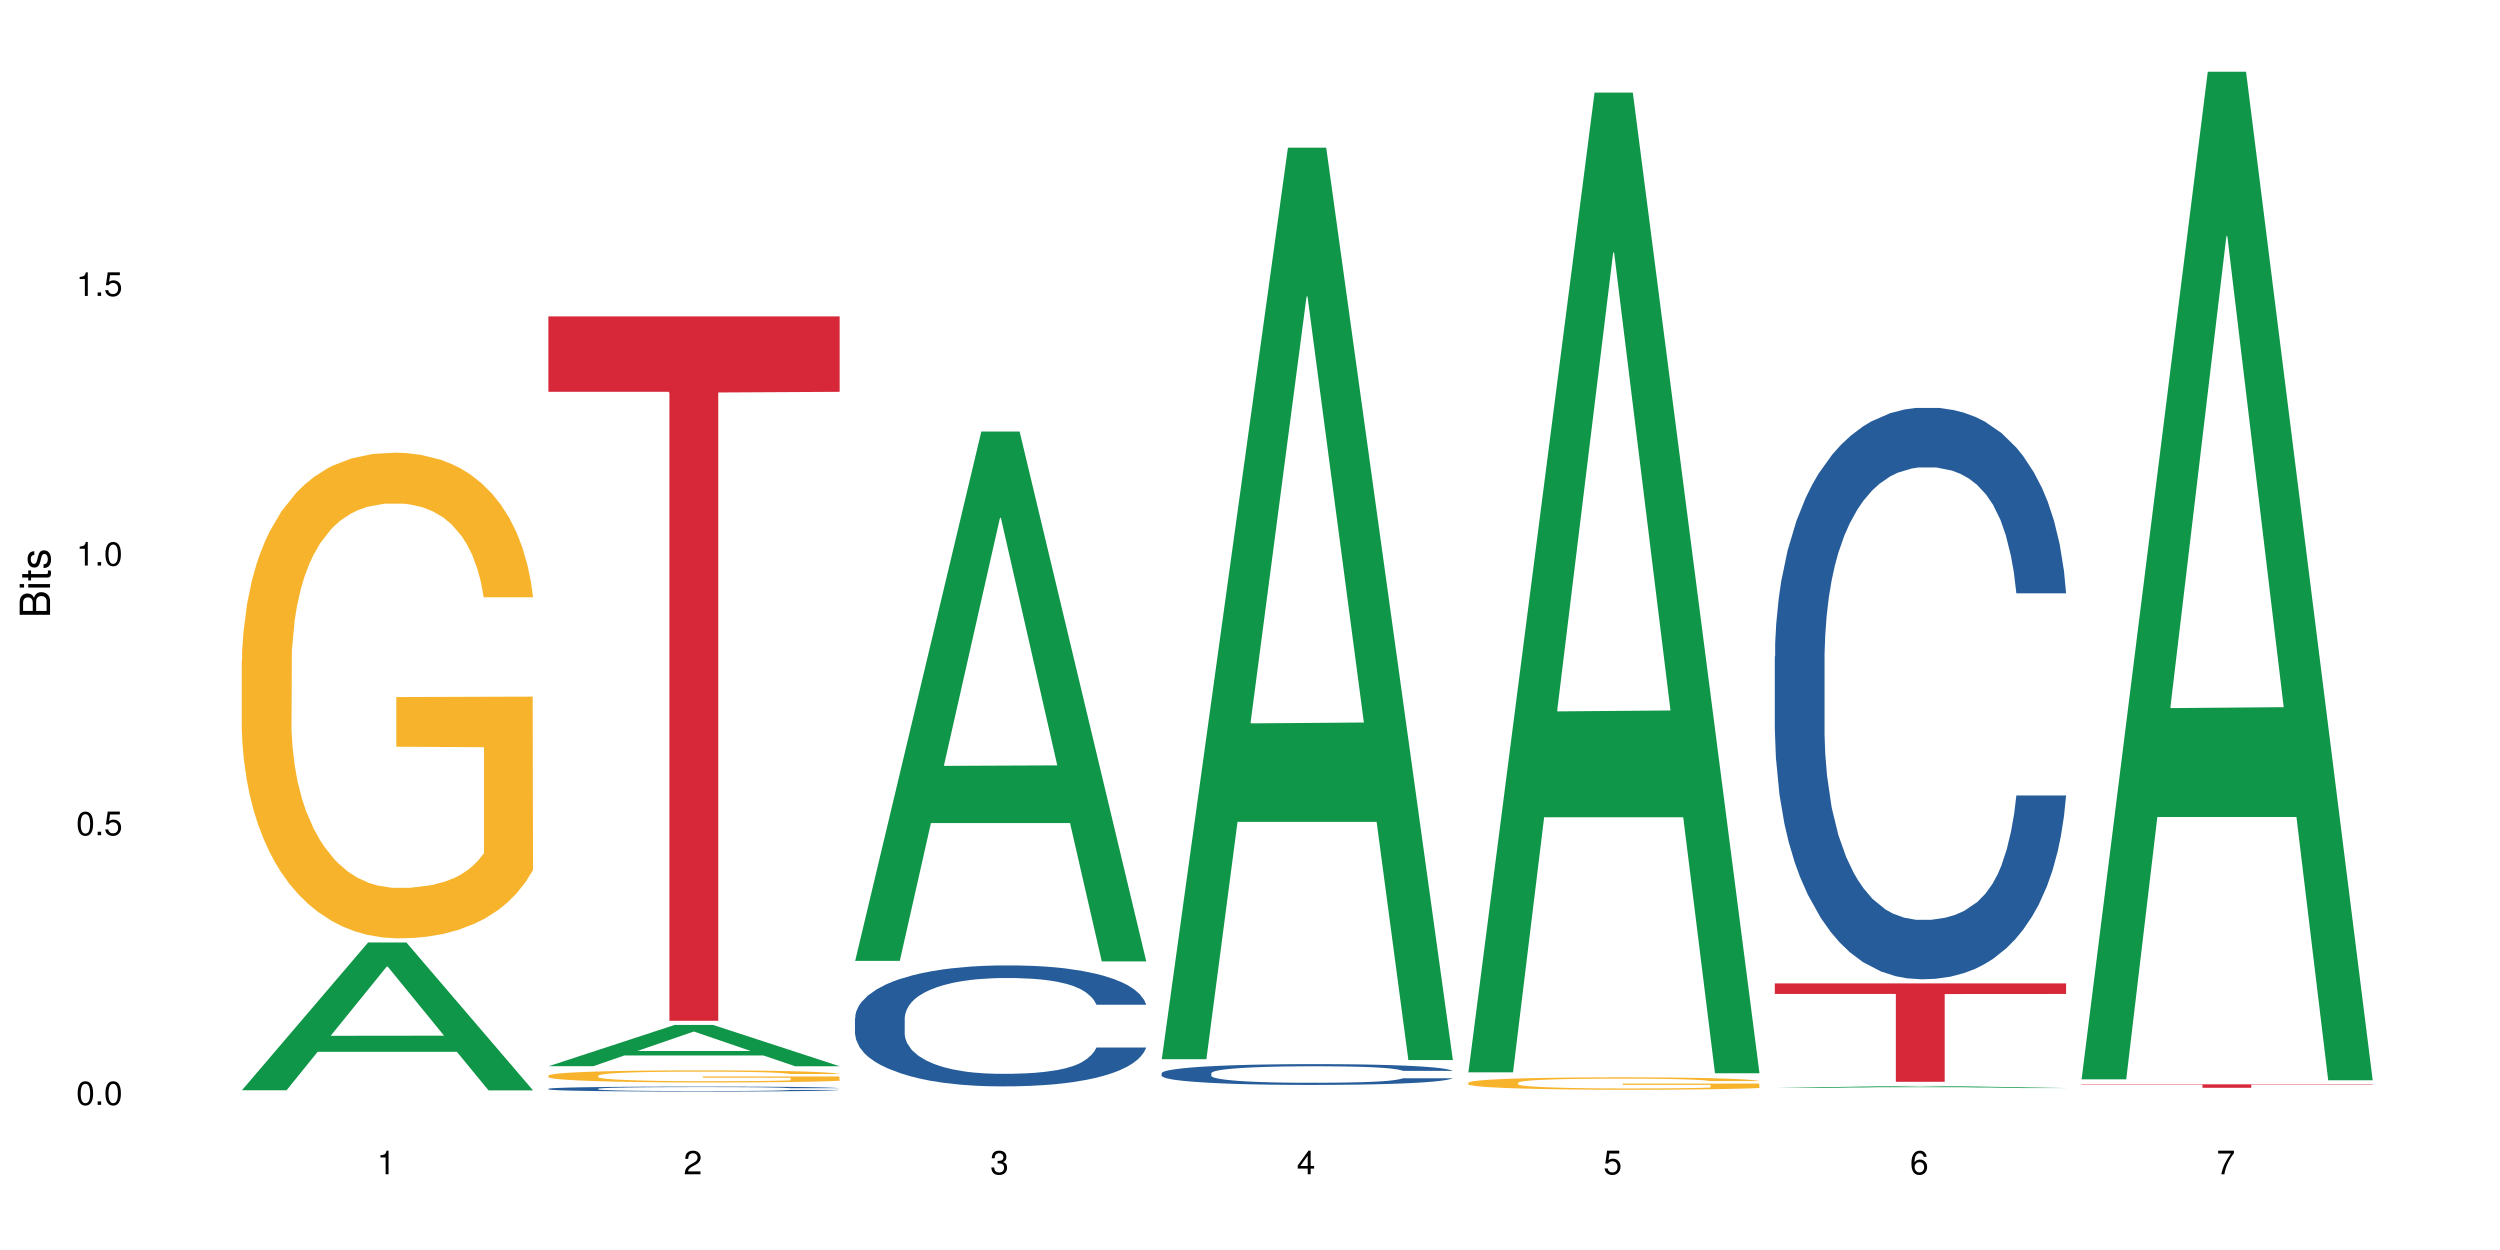 <?xml version="1.0" encoding="UTF-8"?>
<svg xmlns="http://www.w3.org/2000/svg" xmlns:xlink="http://www.w3.org/1999/xlink" width="720pt" height="360pt" viewBox="0 0 720 360" version="1.1">
<defs>
<g>
<symbol overflow="visible" id="glyph0-0">
<path style="stroke:none;" d=""/>
</symbol>
<symbol overflow="visible" id="glyph0-1">
<path style="stroke:none;" d="M 2.641 -6.797 C 2 -6.797 1.422 -6.531 1.078 -6.047 C 0.641 -5.453 0.406 -4.547 0.406 -3.297 C 0.406 -1 1.188 0.219 2.641 0.219 C 4.078 0.219 4.859 -1 4.859 -3.234 C 4.859 -4.562 4.656 -5.438 4.203 -6.047 C 3.844 -6.531 3.281 -6.797 2.641 -6.797 Z M 2.641 -6.047 C 3.547 -6.047 4 -5.125 4 -3.312 C 4 -1.375 3.562 -0.484 2.625 -0.484 C 1.734 -0.484 1.281 -1.422 1.281 -3.281 C 1.281 -5.141 1.734 -6.047 2.641 -6.047 Z M 2.641 -6.047 "/>
</symbol>
<symbol overflow="visible" id="glyph0-2">
<path style="stroke:none;" d="M 1.828 -1 L 0.828 -1 L 0.828 0 L 1.828 0 Z M 1.828 -1 "/>
</symbol>
<symbol overflow="visible" id="glyph0-3">
<path style="stroke:none;" d="M 4.562 -6.797 L 1.062 -6.797 L 0.547 -3.094 L 1.328 -3.094 C 1.719 -3.562 2.047 -3.734 2.578 -3.734 C 3.484 -3.734 4.062 -3.109 4.062 -2.094 C 4.062 -1.125 3.484 -0.531 2.578 -0.531 C 1.828 -0.531 1.375 -0.906 1.188 -1.672 L 0.328 -1.672 C 0.453 -1.109 0.547 -0.844 0.75 -0.594 C 1.125 -0.078 1.828 0.219 2.594 0.219 C 3.969 0.219 4.922 -0.781 4.922 -2.219 C 4.922 -3.562 4.031 -4.484 2.719 -4.484 C 2.25 -4.484 1.859 -4.359 1.469 -4.062 L 1.734 -5.969 L 4.562 -5.969 Z M 4.562 -6.797 "/>
</symbol>
<symbol overflow="visible" id="glyph0-4">
<path style="stroke:none;" d="M 2.484 -4.844 L 2.484 0 L 3.328 0 L 3.328 -6.797 L 2.766 -6.797 C 2.469 -5.75 2.281 -5.609 0.984 -5.453 L 0.984 -4.844 Z M 2.484 -4.844 "/>
</symbol>
<symbol overflow="visible" id="glyph0-5">
<path style="stroke:none;" d="M 4.859 -0.828 L 1.281 -0.828 C 1.359 -1.391 1.672 -1.75 2.5 -2.234 L 3.469 -2.75 C 4.406 -3.266 4.906 -3.969 4.906 -4.812 C 4.906 -5.375 4.672 -5.906 4.266 -6.266 C 3.859 -6.625 3.375 -6.797 2.719 -6.797 C 1.859 -6.797 1.219 -6.5 0.844 -5.922 C 0.609 -5.562 0.5 -5.125 0.484 -4.438 L 1.328 -4.438 C 1.359 -4.906 1.406 -5.188 1.531 -5.406 C 1.75 -5.812 2.188 -6.062 2.703 -6.062 C 3.469 -6.062 4.031 -5.516 4.031 -4.781 C 4.031 -4.25 3.719 -3.797 3.125 -3.438 L 2.234 -2.938 C 0.812 -2.141 0.406 -1.5 0.328 0 L 4.859 0 Z M 4.859 -0.828 "/>
</symbol>
<symbol overflow="visible" id="glyph0-6">
<path style="stroke:none;" d="M 2.125 -3.125 L 2.578 -3.125 C 3.516 -3.125 3.984 -2.703 3.984 -1.891 C 3.984 -1.031 3.469 -0.531 2.578 -0.531 C 1.656 -0.531 1.203 -0.984 1.156 -1.969 L 0.312 -1.969 C 0.344 -1.422 0.438 -1.078 0.609 -0.766 C 0.953 -0.109 1.625 0.219 2.547 0.219 C 3.953 0.219 4.859 -0.609 4.859 -1.906 C 4.859 -2.766 4.516 -3.25 3.703 -3.516 C 4.344 -3.766 4.656 -4.25 4.656 -4.938 C 4.656 -6.109 3.875 -6.797 2.578 -6.797 C 1.203 -6.797 0.484 -6.047 0.453 -4.609 L 1.297 -4.609 C 1.312 -5.016 1.344 -5.25 1.453 -5.453 C 1.641 -5.828 2.062 -6.062 2.594 -6.062 C 3.344 -6.062 3.797 -5.625 3.797 -4.906 C 3.797 -4.422 3.609 -4.141 3.25 -3.984 C 3.016 -3.891 2.719 -3.844 2.125 -3.844 Z M 2.125 -3.125 "/>
</symbol>
<symbol overflow="visible" id="glyph0-7">
<path style="stroke:none;" d="M 3.141 -1.625 L 3.141 0 L 3.984 0 L 3.984 -1.625 L 4.984 -1.625 L 4.984 -2.391 L 3.984 -2.391 L 3.984 -6.797 L 3.359 -6.797 L 0.266 -2.516 L 0.266 -1.625 Z M 3.141 -2.391 L 1 -2.391 L 3.141 -5.359 Z M 3.141 -2.391 "/>
</symbol>
<symbol overflow="visible" id="glyph0-8">
<path style="stroke:none;" d="M 4.781 -5.031 C 4.609 -6.141 3.891 -6.797 2.844 -6.797 C 2.094 -6.797 1.422 -6.438 1.031 -5.828 C 0.609 -5.172 0.406 -4.344 0.406 -3.094 C 0.406 -1.953 0.578 -1.234 0.984 -0.625 C 1.359 -0.078 1.953 0.219 2.703 0.219 C 3.984 0.219 4.922 -0.734 4.922 -2.078 C 4.922 -3.344 4.062 -4.234 2.844 -4.234 C 2.172 -4.234 1.641 -3.969 1.281 -3.469 C 1.281 -5.125 1.828 -6.047 2.797 -6.047 C 3.391 -6.047 3.797 -5.672 3.938 -5.031 Z M 2.734 -3.484 C 3.547 -3.484 4.062 -2.922 4.062 -2 C 4.062 -1.156 3.484 -0.531 2.703 -0.531 C 1.922 -0.531 1.328 -1.188 1.328 -2.047 C 1.328 -2.891 1.906 -3.484 2.734 -3.484 Z M 2.734 -3.484 "/>
</symbol>
<symbol overflow="visible" id="glyph0-9">
<path style="stroke:none;" d="M 4.984 -6.797 L 0.438 -6.797 L 0.438 -5.969 L 4.109 -5.969 C 2.5 -3.656 1.828 -2.234 1.328 0 L 2.219 0 C 2.594 -2.172 3.453 -4.047 4.984 -6.094 Z M 4.984 -6.797 "/>
</symbol>
<symbol overflow="visible" id="glyph1-0">
<path style="stroke:none;" d=""/>
</symbol>
<symbol overflow="visible" id="glyph1-1">
<path style="stroke:none;" d="M 0 -0.953 L 0 -4.891 C 0 -5.719 -0.234 -6.344 -0.734 -6.797 C -1.188 -7.234 -1.812 -7.469 -2.5 -7.469 C -3.547 -7.469 -4.188 -7 -4.625 -5.875 C -4.984 -6.672 -5.641 -7.094 -6.531 -7.094 C -7.156 -7.094 -7.734 -6.859 -8.141 -6.391 C -8.562 -5.938 -8.75 -5.344 -8.75 -4.5 L -8.75 -0.953 Z M -4.984 -2.062 L -7.766 -2.062 L -7.766 -4.219 C -7.766 -4.844 -7.688 -5.203 -7.453 -5.5 C -7.219 -5.812 -6.859 -5.969 -6.375 -5.969 C -5.906 -5.969 -5.531 -5.812 -5.297 -5.5 C -5.062 -5.203 -4.984 -4.844 -4.984 -4.219 Z M -0.984 -2.062 L -4 -2.062 L -4 -4.781 C -4 -5.328 -3.859 -5.688 -3.578 -5.953 C -3.297 -6.219 -2.922 -6.359 -2.484 -6.359 C -2.062 -6.359 -1.688 -6.219 -1.406 -5.953 C -1.109 -5.688 -0.984 -5.328 -0.984 -4.781 Z M -0.984 -2.062 "/>
</symbol>
<symbol overflow="visible" id="glyph1-2">
<path style="stroke:none;" d="M -6.281 -1.797 L -6.281 -0.797 L 0 -0.797 L 0 -1.797 Z M -8.75 -1.797 L -8.75 -0.797 L -7.484 -0.797 L -7.484 -1.797 Z M -8.75 -1.797 "/>
</symbol>
<symbol overflow="visible" id="glyph1-3">
<path style="stroke:none;" d="M -6.281 -3.047 L -6.281 -2.016 L -8.016 -2.016 L -8.016 -1.016 L -6.281 -1.016 L -6.281 -0.172 L -5.469 -0.172 L -5.469 -1.016 L -0.719 -1.016 C -0.078 -1.016 0.281 -1.453 0.281 -2.234 C 0.281 -2.469 0.25 -2.719 0.188 -3.047 L -0.641 -3.047 C -0.609 -2.922 -0.594 -2.766 -0.594 -2.562 C -0.594 -2.141 -0.719 -2.016 -1.156 -2.016 L -5.469 -2.016 L -5.469 -3.047 Z M -6.281 -3.047 "/>
</symbol>
<symbol overflow="visible" id="glyph1-4">
<path style="stroke:none;" d="M -4.531 -5.25 C -5.766 -5.25 -6.469 -4.422 -6.469 -2.969 C -6.469 -1.516 -5.719 -0.562 -4.547 -0.562 C -3.562 -0.562 -3.094 -1.062 -2.734 -2.562 L -2.516 -3.484 C -2.344 -4.188 -2.094 -4.469 -1.625 -4.469 C -1.047 -4.469 -0.641 -3.875 -0.641 -3 C -0.641 -2.453 -0.797 -2 -1.062 -1.75 C -1.25 -1.594 -1.422 -1.531 -1.875 -1.469 L -1.875 -0.406 C -0.422 -0.453 0.281 -1.266 0.281 -2.922 C 0.281 -4.5 -0.5 -5.516 -1.719 -5.516 C -2.656 -5.516 -3.172 -4.984 -3.469 -3.734 L -3.703 -2.766 C -3.891 -1.953 -4.156 -1.609 -4.594 -1.609 C -5.172 -1.609 -5.547 -2.125 -5.547 -2.938 C -5.547 -3.75 -5.203 -4.172 -4.531 -4.203 Z M -4.531 -5.25 "/>
</symbol>
</g>
</defs>
<g id="surface97378">
<rect x="0" y="0" width="720" height="360" style="fill:rgb(100%,100%,100%);fill-opacity:1;stroke:none;"/>
<path style=" stroke:none;fill-rule:nonzero;fill:rgb(6.275%,58.824%,28.235%);fill-opacity:1;" d="M 69.629 313.988 L 69.719 313.949 L 106.016 271.43 L 117.039 271.43 L 153.516 314.031 L 140.703 314.031 L 131.559 302.91 L 91.496 302.91 L 82.535 313.988 L 69.629 313.988 L 95.352 298.309 L 127.887 298.27 L 111.664 278.391 L 111.484 278.352 L 111.305 278.469 L 95.262 298.27 L 95.352 298.309 Z M 69.629 313.988 "/>
<path style=" stroke:none;fill-rule:nonzero;fill:rgb(96.863%,70.196%,16.863%);fill-opacity:1;" d="M 69.629 190.277 L 69.73 190.148 L 69.73 187.594 L 70.141 181.848 L 71.164 173.926 L 72.492 167.41 L 73.926 162.301 L 74.848 159.617 L 76.383 155.785 L 77.711 152.973 L 81.086 147.227 L 85.383 141.859 L 87.738 139.559 L 90.398 137.387 L 94.184 134.961 L 95.922 134.066 L 101.242 132.023 L 107.277 130.746 L 113.926 130.363 L 116.996 130.488 L 121.191 131 L 126.918 132.406 L 130.191 133.684 L 132.75 134.961 L 135.41 136.621 L 138.684 139.176 L 141.754 142.242 L 144.207 145.309 L 146.664 149.141 L 148.711 153.23 L 150.449 157.699 L 151.984 163.066 L 152.902 167.539 L 153.516 172.008 L 139.297 172.008 L 138.48 167.539 L 137.559 164.09 L 136.023 159.871 L 134.488 156.805 L 132.953 154.379 L 130.09 151.059 L 127.637 149.016 L 124.566 147.227 L 121.598 146.074 L 118.223 145.309 L 116.176 145.055 L 110.754 145.055 L 105.844 145.949 L 102.98 146.969 L 100.934 147.992 L 98.07 149.906 L 96.332 151.441 L 95.309 152.465 L 92.238 156.422 L 90.191 160 L 89.066 162.43 L 87.633 166.262 L 86.613 169.711 L 85.484 174.82 L 84.871 178.652 L 84.055 187.34 L 83.953 210.336 L 84.258 215.191 L 84.871 220.426 L 85.691 225.027 L 86.918 229.883 L 88.145 233.586 L 90.293 238.566 L 92.137 241.891 L 93.566 244.062 L 96.332 247.512 L 97.457 248.66 L 100.117 250.961 L 102.879 252.75 L 106.254 254.281 L 108.812 255.047 L 112.902 255.688 L 118.121 255.688 L 124.258 254.922 L 128.145 253.898 L 130.805 252.875 L 132.547 251.98 L 134.695 250.578 L 136.227 249.301 L 137.66 247.895 L 139.398 245.723 L 139.398 215.191 L 114.133 215.062 L 114.133 200.754 L 153.414 200.625 L 153.516 250.578 L 151.367 254.027 L 148.711 257.348 L 146.152 259.902 L 143.492 262.074 L 139.707 264.5 L 136.637 266.035 L 131.93 267.824 L 127.637 268.973 L 123.133 269.738 L 119.145 270.121 L 114.438 270.25 L 110.242 269.996 L 105.742 269.23 L 102.16 268.207 L 98.887 266.93 L 95.613 265.27 L 91.523 262.586 L 88.863 260.414 L 86.102 257.73 L 83.336 254.539 L 80.883 251.086 L 79.246 248.406 L 77.609 245.34 L 75.871 241.508 L 74.234 237.164 L 73.004 233.203 L 71.879 228.73 L 71.062 224.516 L 70.242 218.766 L 69.832 214.168 L 69.629 210.207 Z M 69.629 190.277 "/>
<path style=" stroke:none;fill-rule:nonzero;fill:rgb(6.275%,58.824%,28.235%);fill-opacity:1;" d="M 157.934 307.074 L 158.023 307.062 L 194.32 295.176 L 205.344 295.176 L 241.82 307.086 L 229.004 307.086 L 219.863 303.977 L 179.801 303.977 L 170.84 307.074 L 157.934 307.074 L 183.656 302.691 L 216.188 302.68 L 199.965 297.121 L 199.785 297.109 L 199.609 297.145 L 183.566 302.68 L 183.656 302.691 Z M 157.934 307.074 "/>
<path style=" stroke:none;fill-rule:nonzero;fill:rgb(14.51%,36.078%,60%);fill-opacity:1;" d="M 157.934 313.559 L 158.035 313.559 L 158.035 313.523 L 158.344 313.477 L 159.059 313.414 L 159.773 313.367 L 161.617 313.293 L 164.172 313.215 L 166.832 313.16 L 168.777 313.125 L 170.516 313.098 L 174.504 313.051 L 177.062 313.023 L 179.824 313 L 183.203 312.98 L 185.656 312.965 L 191.18 312.945 L 195.273 312.938 L 198.445 312.934 L 205.297 312.934 L 209.391 312.938 L 212.359 312.945 L 215.633 312.953 L 218.395 312.965 L 223.203 312.996 L 227.5 313.031 L 229.441 313.055 L 232.512 313.094 L 234.863 313.133 L 236.5 313.168 L 238.344 313.215 L 239.98 313.277 L 241.207 313.344 L 241.82 313.398 L 227.5 313.398 L 226.781 313.348 L 225.965 313.305 L 224.43 313.25 L 222.895 313.215 L 220.746 313.176 L 218.801 313.152 L 216.145 313.125 L 213.789 313.109 L 211.336 313.098 L 208.98 313.09 L 204.48 313.082 L 199.262 313.082 L 197.32 313.086 L 193.328 313.094 L 191.18 313.105 L 188.113 313.121 L 185.965 313.141 L 183.406 313.168 L 181.668 313.188 L 179.52 313.223 L 177.984 313.254 L 176.246 313.297 L 175.223 313.328 L 174.301 313.367 L 173.484 313.41 L 172.867 313.457 L 172.461 313.504 L 172.254 313.551 L 172.254 313.754 L 172.461 313.801 L 172.973 313.859 L 174.301 313.938 L 176.246 314.008 L 178.496 314.062 L 180.645 314.102 L 181.871 314.121 L 183.508 314.141 L 186.066 314.168 L 189.75 314.195 L 191.898 314.203 L 195.172 314.215 L 198.547 314.223 L 203.047 314.223 L 207.039 314.215 L 209.699 314.207 L 212.461 314.199 L 216.246 314.176 L 218.598 314.156 L 220.645 314.129 L 222.18 314.105 L 223.203 314.086 L 224.734 314.043 L 225.965 314 L 226.883 313.953 L 227.5 313.906 L 241.82 313.906 L 241.207 313.961 L 240.285 314.012 L 239.367 314.051 L 237.934 314.098 L 236.297 314.137 L 233.945 314.184 L 232 314.211 L 229.441 314.246 L 227.09 314.27 L 224.531 314.293 L 220.746 314.32 L 218.293 314.332 L 215.633 314.344 L 212.461 314.355 L 208.469 314.363 L 204.172 314.371 L 200.184 314.371 L 195.887 314.367 L 192.715 314.363 L 188.52 314.352 L 183.305 314.328 L 179.52 314.301 L 176.551 314.277 L 173.992 314.25 L 171.129 314.215 L 167.445 314.156 L 165.195 314.113 L 163.66 314.074 L 161.922 314.023 L 160.695 313.98 L 159.262 313.906 L 158.238 313.812 L 157.934 313.738 Z M 157.934 313.559 "/>
<path style=" stroke:none;fill-rule:nonzero;fill:rgb(96.863%,70.196%,16.863%);fill-opacity:1;" d="M 157.934 309.758 L 158.035 309.758 L 158.035 309.691 L 158.445 309.551 L 159.469 309.352 L 160.797 309.188 L 162.23 309.062 L 163.148 308.996 L 164.684 308.898 L 166.016 308.828 L 169.391 308.688 L 173.688 308.551 L 176.039 308.496 L 178.699 308.441 L 182.484 308.379 L 184.223 308.359 L 189.543 308.309 L 195.578 308.273 L 202.23 308.266 L 205.297 308.27 L 209.492 308.281 L 215.223 308.316 L 218.496 308.348 L 221.055 308.379 L 223.715 308.422 L 226.988 308.484 L 230.055 308.562 L 232.512 308.637 L 234.965 308.734 L 237.012 308.836 L 238.75 308.945 L 240.285 309.082 L 241.207 309.191 L 241.82 309.305 L 227.602 309.305 L 226.781 309.191 L 225.863 309.105 L 224.328 309 L 222.793 308.926 L 221.258 308.863 L 218.395 308.781 L 215.938 308.73 L 212.867 308.688 L 209.902 308.656 L 206.527 308.637 L 204.48 308.633 L 199.059 308.633 L 194.148 308.652 L 191.285 308.68 L 189.238 308.703 L 186.371 308.754 L 184.633 308.789 L 183.609 308.816 L 180.543 308.914 L 178.496 309.004 L 177.371 309.066 L 175.938 309.16 L 174.914 309.246 L 173.789 309.375 L 173.176 309.469 L 172.355 309.688 L 172.254 310.258 L 172.562 310.379 L 173.176 310.512 L 173.992 310.625 L 175.223 310.746 L 176.449 310.84 L 178.598 310.965 L 180.438 311.047 L 181.871 311.102 L 184.633 311.188 L 185.758 311.215 L 188.418 311.273 L 191.18 311.316 L 194.559 311.355 L 197.113 311.375 L 201.207 311.391 L 206.426 311.391 L 212.562 311.371 L 216.449 311.344 L 219.109 311.32 L 220.848 311.297 L 222.996 311.262 L 224.531 311.23 L 225.965 311.195 L 227.703 311.141 L 227.703 310.379 L 202.434 310.375 L 202.434 310.02 L 241.719 310.016 L 241.82 311.262 L 239.672 311.348 L 237.012 311.43 L 234.453 311.496 L 231.797 311.551 L 228.012 311.609 L 224.941 311.648 L 220.234 311.691 L 215.938 311.723 L 211.438 311.738 L 207.445 311.75 L 202.742 311.754 L 198.547 311.746 L 194.047 311.727 L 190.465 311.703 L 187.191 311.668 L 183.918 311.629 L 179.824 311.562 L 177.164 311.508 L 174.402 311.441 L 171.641 311.359 L 169.188 311.273 L 167.551 311.207 L 165.914 311.133 L 164.172 311.035 L 162.535 310.93 L 161.309 310.828 L 160.184 310.719 L 159.363 310.613 L 158.547 310.469 L 158.137 310.355 L 157.934 310.258 Z M 157.934 309.758 "/>
<path style=" stroke:none;fill-rule:nonzero;fill:rgb(83.922%,15.686%,22.353%);fill-opacity:1;" d="M 157.934 91.129 L 241.82 91.129 L 241.82 112.844 L 206.859 113.035 L 206.859 293.996 L 192.793 293.996 L 192.793 113.223 L 192.59 112.844 L 157.934 112.844 Z M 157.934 91.129 "/>
<path style=" stroke:none;fill-rule:nonzero;fill:rgb(6.275%,58.824%,28.235%);fill-opacity:1;" d="M 246.234 276.738 L 246.324 276.598 L 282.625 124.277 L 293.648 124.277 L 330.125 276.883 L 317.309 276.883 L 308.168 237.047 L 268.105 237.047 L 259.141 276.738 L 246.234 276.738 L 271.957 220.57 L 304.492 220.426 L 288.27 149.211 L 288.09 149.066 L 287.91 149.496 L 271.867 220.426 L 271.957 220.57 Z M 246.234 276.738 "/>
<path style=" stroke:none;fill-rule:nonzero;fill:rgb(14.51%,36.078%,60%);fill-opacity:1;" d="M 246.234 293.215 L 246.34 293.18 L 246.34 292.418 L 246.645 291.207 L 247.359 289.68 L 248.078 288.629 L 249.918 286.75 L 252.477 284.938 L 255.137 283.535 L 257.078 282.711 L 258.82 282.074 L 262.809 280.895 L 265.367 280.289 L 268.129 279.75 L 271.504 279.207 L 273.961 278.891 L 279.484 278.379 L 283.578 278.156 L 286.746 278.062 L 293.602 278.062 L 297.695 278.188 L 300.66 278.348 L 303.934 278.602 L 306.695 278.891 L 311.504 279.59 L 315.801 280.48 L 317.746 280.992 L 320.812 281.977 L 323.168 282.934 L 324.805 283.758 L 326.645 284.938 L 328.281 286.371 L 329.512 287.992 L 330.125 289.363 L 315.801 289.363 L 315.086 288.09 L 314.266 287.102 L 312.734 285.797 L 311.199 284.875 L 309.051 283.949 L 307.105 283.348 L 304.445 282.742 L 302.094 282.359 L 299.637 282.074 L 297.285 281.883 L 292.785 281.691 L 287.566 281.691 L 285.621 281.754 L 281.633 282.008 L 279.484 282.23 L 276.414 282.676 L 274.266 283.09 L 271.711 283.727 L 269.969 284.27 L 267.82 285.098 L 266.289 285.828 L 264.547 286.879 L 263.523 287.676 L 262.605 288.566 L 261.785 289.617 L 261.172 290.73 L 260.762 291.906 L 260.559 293.055 L 260.559 297.988 L 260.762 299.133 L 261.273 300.469 L 262.605 302.41 L 264.547 304.098 L 266.797 305.438 L 268.945 306.391 L 270.176 306.836 L 271.812 307.344 L 274.367 307.98 L 278.051 308.617 L 280.199 308.875 L 283.473 309.129 L 286.852 309.254 L 291.352 309.254 L 295.34 309.129 L 298 308.969 L 300.762 308.715 L 304.547 308.172 L 306.902 307.664 L 308.949 307.059 L 310.48 306.453 L 311.504 305.945 L 313.039 304.957 L 314.266 303.875 L 315.188 302.762 L 315.801 301.68 L 330.125 301.68 L 329.512 302.953 L 328.59 304.195 L 327.668 305.117 L 326.238 306.23 L 324.602 307.219 L 322.246 308.332 L 320.305 309.062 L 317.746 309.859 L 315.391 310.465 L 312.836 311.004 L 309.051 311.641 L 306.594 311.961 L 303.934 312.246 L 300.762 312.5 L 296.773 312.723 L 292.477 312.852 L 288.488 312.883 L 284.191 312.82 L 281.02 312.691 L 276.824 312.406 L 271.605 311.832 L 267.82 311.23 L 264.855 310.625 L 262.297 309.988 L 259.434 309.129 L 255.75 307.727 L 253.5 306.645 L 251.965 305.754 L 250.227 304.512 L 248.996 303.398 L 247.566 301.617 L 246.543 299.355 L 246.234 297.605 Z M 246.234 293.215 "/>
<path style=" stroke:none;fill-rule:nonzero;fill:rgb(6.275%,58.824%,28.235%);fill-opacity:1;" d="M 334.539 305.043 L 334.629 304.797 L 370.926 42.531 L 381.949 42.531 L 418.426 305.293 L 405.609 305.293 L 396.469 236.703 L 356.406 236.703 L 347.445 305.043 L 334.539 305.043 L 360.262 208.328 L 392.793 208.082 L 376.574 85.461 L 376.395 85.215 L 376.215 85.953 L 360.172 208.082 L 360.262 208.328 Z M 334.539 305.043 "/>
<path style=" stroke:none;fill-rule:nonzero;fill:rgb(14.51%,36.078%,60%);fill-opacity:1;" d="M 334.539 309.074 L 334.641 309.07 L 334.641 308.938 L 334.949 308.73 L 335.664 308.469 L 336.379 308.289 L 338.223 307.965 L 340.781 307.652 L 343.441 307.41 L 345.383 307.27 L 347.121 307.16 L 351.113 306.957 L 353.668 306.855 L 356.434 306.762 L 359.809 306.668 L 362.262 306.613 L 367.789 306.527 L 371.879 306.488 L 375.051 306.473 L 381.906 306.473 L 385.996 306.492 L 388.965 306.52 L 392.238 306.562 L 395 306.613 L 399.809 306.734 L 404.105 306.887 L 406.047 306.973 L 409.117 307.145 L 411.469 307.309 L 413.109 307.449 L 414.949 307.652 L 416.586 307.898 L 417.812 308.18 L 418.426 308.414 L 404.105 308.414 L 403.391 308.195 L 402.57 308.023 L 401.035 307.801 L 399.5 307.641 L 397.352 307.484 L 395.41 307.379 L 392.75 307.273 L 390.395 307.211 L 387.941 307.16 L 385.59 307.129 L 381.086 307.094 L 375.871 307.094 L 373.926 307.105 L 369.938 307.148 L 367.789 307.188 L 364.719 307.266 L 362.57 307.336 L 360.012 307.445 L 358.273 307.539 L 356.125 307.68 L 354.59 307.805 L 352.852 307.988 L 351.828 308.125 L 350.906 308.277 L 350.09 308.457 L 349.477 308.648 L 349.066 308.852 L 348.863 309.047 L 348.863 309.895 L 349.066 310.094 L 349.578 310.324 L 350.906 310.656 L 352.852 310.945 L 355.102 311.176 L 357.25 311.34 L 358.477 311.418 L 360.113 311.504 L 362.672 311.613 L 366.355 311.723 L 368.504 311.766 L 371.777 311.812 L 375.152 311.832 L 379.656 311.832 L 383.645 311.812 L 386.305 311.785 L 389.066 311.738 L 392.852 311.648 L 395.203 311.559 L 397.25 311.457 L 398.785 311.352 L 399.809 311.266 L 401.344 311.094 L 402.57 310.91 L 403.492 310.715 L 404.105 310.531 L 418.426 310.531 L 417.812 310.75 L 416.895 310.965 L 415.973 311.121 L 414.539 311.312 L 412.902 311.484 L 410.551 311.676 L 408.605 311.801 L 406.047 311.938 L 403.695 312.039 L 401.137 312.133 L 397.352 312.242 L 394.898 312.297 L 392.238 312.348 L 389.066 312.391 L 385.078 312.43 L 380.781 312.449 L 376.789 312.457 L 372.492 312.445 L 369.32 312.422 L 365.129 312.375 L 359.91 312.277 L 356.125 312.172 L 353.16 312.066 L 350.602 311.957 L 347.734 311.812 L 344.055 311.57 L 341.801 311.383 L 340.27 311.23 L 338.527 311.02 L 337.301 310.824 L 335.867 310.52 L 334.848 310.133 L 334.539 309.832 Z M 334.539 309.074 "/>
<path style=" stroke:none;fill-rule:nonzero;fill:rgb(6.275%,58.824%,28.235%);fill-opacity:1;" d="M 422.844 308.832 L 422.934 308.566 L 459.23 26.676 L 470.254 26.676 L 506.73 309.098 L 493.914 309.098 L 484.773 235.375 L 444.711 235.375 L 435.75 308.832 L 422.844 308.832 L 448.566 204.879 L 481.098 204.613 L 464.875 72.816 L 464.695 72.551 L 464.52 73.348 L 448.477 204.613 L 448.566 204.879 Z M 422.844 308.832 "/>
<path style=" stroke:none;fill-rule:nonzero;fill:rgb(96.863%,70.196%,16.863%);fill-opacity:1;" d="M 422.844 311.805 L 422.945 311.801 L 422.945 311.734 L 423.355 311.59 L 424.375 311.387 L 425.707 311.223 L 427.141 311.09 L 428.059 311.023 L 429.594 310.926 L 430.926 310.852 L 434.301 310.707 L 438.598 310.57 L 440.949 310.512 L 443.609 310.457 L 447.395 310.395 L 449.133 310.371 L 454.453 310.32 L 460.488 310.285 L 467.141 310.277 L 470.207 310.281 L 474.402 310.293 L 480.133 310.328 L 483.406 310.363 L 485.965 310.395 L 488.621 310.438 L 491.898 310.5 L 494.965 310.578 L 497.422 310.656 L 499.875 310.754 L 501.922 310.859 L 503.66 310.973 L 505.195 311.109 L 506.117 311.227 L 506.73 311.34 L 492.512 311.34 L 491.691 311.227 L 490.77 311.137 L 489.238 311.027 L 487.703 310.949 L 486.168 310.891 L 483.305 310.805 L 480.848 310.754 L 477.777 310.707 L 474.812 310.676 L 471.438 310.656 L 469.391 310.652 L 463.969 310.652 L 459.059 310.676 L 456.191 310.699 L 454.148 310.727 L 451.281 310.773 L 449.543 310.812 L 448.52 310.84 L 445.453 310.941 L 443.406 311.031 L 442.281 311.094 L 440.848 311.191 L 439.824 311.281 L 438.699 311.41 L 438.086 311.508 L 437.266 311.73 L 437.164 312.316 L 437.473 312.441 L 438.086 312.574 L 438.902 312.691 L 440.133 312.812 L 441.359 312.91 L 443.508 313.035 L 445.348 313.121 L 446.781 313.176 L 449.543 313.262 L 450.668 313.293 L 453.328 313.352 L 456.09 313.398 L 459.465 313.438 L 462.023 313.457 L 466.117 313.473 L 471.332 313.473 L 477.473 313.453 L 481.359 313.426 L 484.02 313.398 L 485.758 313.379 L 487.906 313.34 L 489.441 313.309 L 490.875 313.273 L 492.613 313.219 L 492.613 312.441 L 467.344 312.438 L 467.344 312.07 L 506.629 312.066 L 506.73 313.34 L 504.582 313.43 L 501.922 313.516 L 499.363 313.578 L 496.703 313.637 L 492.918 313.695 L 489.852 313.734 L 485.145 313.781 L 480.848 313.812 L 476.348 313.832 L 472.355 313.84 L 467.652 313.844 L 463.457 313.836 L 458.957 313.816 L 455.375 313.793 L 452.102 313.758 L 448.828 313.715 L 444.734 313.648 L 442.074 313.594 L 439.312 313.523 L 436.551 313.441 L 434.094 313.355 L 432.457 313.285 L 430.82 313.207 L 429.082 313.109 L 427.445 313 L 426.219 312.898 L 425.094 312.785 L 424.273 312.676 L 423.457 312.531 L 423.047 312.414 L 422.844 312.312 Z M 422.844 311.805 "/>
<path style=" stroke:none;fill-rule:nonzero;fill:rgb(6.275%,58.824%,28.235%);fill-opacity:1;" d="M 511.145 313.352 L 511.234 313.352 L 547.531 312.746 L 558.559 312.746 L 595.035 313.355 L 582.219 313.355 L 573.074 313.195 L 533.016 313.195 L 524.051 313.352 L 511.145 313.352 L 536.867 313.129 L 569.402 313.129 L 553.18 312.844 L 553 312.844 L 552.82 312.848 L 536.777 313.129 L 536.867 313.129 Z M 511.145 313.352 "/>
<path style=" stroke:none;fill-rule:nonzero;fill:rgb(14.51%,36.078%,60%);fill-opacity:1;" d="M 511.145 189.086 L 511.246 188.938 L 511.246 185.324 L 511.555 179.609 L 512.27 172.391 L 512.988 167.426 L 514.828 158.551 L 517.387 149.977 L 520.047 143.359 L 521.988 139.449 L 523.73 136.441 L 527.719 130.875 L 530.277 128.016 L 533.039 125.461 L 536.414 122.902 L 538.871 121.398 L 544.395 118.992 L 548.484 117.938 L 551.656 117.488 L 558.512 117.488 L 562.605 118.09 L 565.57 118.84 L 568.844 120.047 L 571.605 121.398 L 576.414 124.707 L 580.711 128.918 L 582.656 131.328 L 585.723 135.988 L 588.078 140.5 L 589.715 144.414 L 591.555 149.977 L 593.191 156.746 L 594.422 164.418 L 595.035 170.887 L 580.711 170.887 L 579.996 164.867 L 579.176 160.207 L 577.641 154.039 L 576.109 149.676 L 573.961 145.316 L 572.016 142.457 L 569.355 139.598 L 567.004 137.793 L 564.547 136.441 L 562.195 135.539 L 557.691 134.637 L 552.477 134.637 L 550.531 134.938 L 546.543 136.141 L 544.395 137.191 L 541.324 139.297 L 539.176 141.254 L 536.617 144.262 L 534.879 146.82 L 532.73 150.73 L 531.195 154.191 L 529.457 159.152 L 528.434 162.914 L 527.516 167.125 L 526.695 172.09 L 526.082 177.355 L 525.672 182.918 L 525.469 188.336 L 525.469 211.648 L 525.672 217.062 L 526.184 223.383 L 527.516 232.555 L 529.457 240.527 L 531.707 246.848 L 533.855 251.359 L 535.086 253.465 L 536.723 255.871 L 539.277 258.879 L 542.961 261.887 L 545.109 263.09 L 548.383 264.293 L 551.762 264.895 L 556.262 264.895 L 560.25 264.293 L 562.91 263.543 L 565.672 262.34 L 569.457 259.781 L 571.812 257.375 L 573.855 254.516 L 575.391 251.66 L 576.414 249.254 L 577.949 244.59 L 579.176 239.477 L 580.098 234.211 L 580.711 229.098 L 595.035 229.098 L 594.422 235.113 L 593.5 240.98 L 592.578 245.344 L 591.145 250.605 L 589.508 255.27 L 587.156 260.535 L 585.211 263.992 L 582.656 267.754 L 580.301 270.613 L 577.746 273.168 L 573.961 276.176 L 571.504 277.68 L 568.844 279.035 L 565.672 280.238 L 561.684 281.293 L 557.387 281.895 L 553.398 282.043 L 549.102 281.742 L 545.93 281.141 L 541.734 279.789 L 536.516 277.078 L 532.73 274.223 L 529.766 271.363 L 527.207 268.355 L 524.344 264.293 L 520.66 257.676 L 518.41 252.562 L 516.875 248.352 L 515.137 242.484 L 513.906 237.219 L 512.477 228.797 L 511.453 218.117 L 511.145 209.844 Z M 511.145 189.086 "/>
<path style=" stroke:none;fill-rule:nonzero;fill:rgb(83.922%,15.686%,22.353%);fill-opacity:1;" d="M 511.145 283.223 L 595.035 283.223 L 595.035 286.258 L 560.07 286.285 L 560.07 311.566 L 546.004 311.566 L 546.004 286.309 L 545.801 286.258 L 511.145 286.258 Z M 511.145 283.223 "/>
<path style=" stroke:none;fill-rule:nonzero;fill:rgb(6.275%,58.824%,28.235%);fill-opacity:1;" d="M 599.449 310.844 L 599.539 310.57 L 635.836 20.664 L 646.859 20.664 L 683.336 311.117 L 670.52 311.117 L 661.379 235.301 L 621.316 235.301 L 612.355 310.844 L 599.449 310.844 L 625.172 203.934 L 657.703 203.664 L 641.484 68.117 L 641.305 67.844 L 641.125 68.664 L 625.082 203.664 L 625.172 203.934 Z M 599.449 310.844 "/>
<path style=" stroke:none;fill-rule:nonzero;fill:rgb(83.922%,15.686%,22.353%);fill-opacity:1;" d="M 599.449 312.297 L 683.336 312.297 L 683.336 312.402 L 648.375 312.402 L 648.375 313.285 L 634.309 313.285 L 634.309 312.406 L 634.105 312.402 L 599.449 312.402 Z M 599.449 312.297 "/>
<g style="fill:rgb(0%,0%,0%);fill-opacity:1;">
  <use xlink:href="#glyph0-1" x="21.957" y="318.198"/>
  <use xlink:href="#glyph0-2" x="27.291" y="318.198"/>
  <use xlink:href="#glyph0-1" x="29.958" y="318.198"/>
</g>
<g style="fill:rgb(0%,0%,0%);fill-opacity:1;">
  <use xlink:href="#glyph0-1" x="21.957" y="240.538"/>
  <use xlink:href="#glyph0-2" x="27.291" y="240.538"/>
  <use xlink:href="#glyph0-3" x="29.958" y="240.538"/>
</g>
<g style="fill:rgb(0%,0%,0%);fill-opacity:1;">
  <use xlink:href="#glyph0-4" x="21.957" y="162.882"/>
  <use xlink:href="#glyph0-2" x="27.291" y="162.882"/>
  <use xlink:href="#glyph0-1" x="29.958" y="162.882"/>
</g>
<g style="fill:rgb(0%,0%,0%);fill-opacity:1;">
  <use xlink:href="#glyph0-4" x="21.957" y="85.222"/>
  <use xlink:href="#glyph0-2" x="27.291" y="85.222"/>
  <use xlink:href="#glyph0-3" x="29.958" y="85.222"/>
</g>
<g style="fill:rgb(0%,0%,0%);fill-opacity:1;">
  <use xlink:href="#glyph0-4" x="108.574" y="338.19"/>
</g>
<g style="fill:rgb(0%,0%,0%);fill-opacity:1;">
  <use xlink:href="#glyph0-5" x="196.875" y="338.19"/>
</g>
<g style="fill:rgb(0%,0%,0%);fill-opacity:1;">
  <use xlink:href="#glyph0-6" x="285.18" y="338.19"/>
</g>
<g style="fill:rgb(0%,0%,0%);fill-opacity:1;">
  <use xlink:href="#glyph0-7" x="373.484" y="338.19"/>
</g>
<g style="fill:rgb(0%,0%,0%);fill-opacity:1;">
  <use xlink:href="#glyph0-3" x="461.785" y="338.19"/>
</g>
<g style="fill:rgb(0%,0%,0%);fill-opacity:1;">
  <use xlink:href="#glyph0-8" x="550.09" y="338.19"/>
</g>
<g style="fill:rgb(0%,0%,0%);fill-opacity:1;">
  <use xlink:href="#glyph0-9" x="638.395" y="338.19"/>
</g>
<g style="fill:rgb(0%,0%,0%);fill-opacity:1;">
  <use xlink:href="#glyph1-1" x="14.412" y="178.016"/>
  <use xlink:href="#glyph1-2" x="14.412" y="170.012"/>
  <use xlink:href="#glyph1-3" x="14.412" y="167.348"/>
  <use xlink:href="#glyph1-4" x="14.412" y="164.012"/>
</g>
</g>
</svg>
